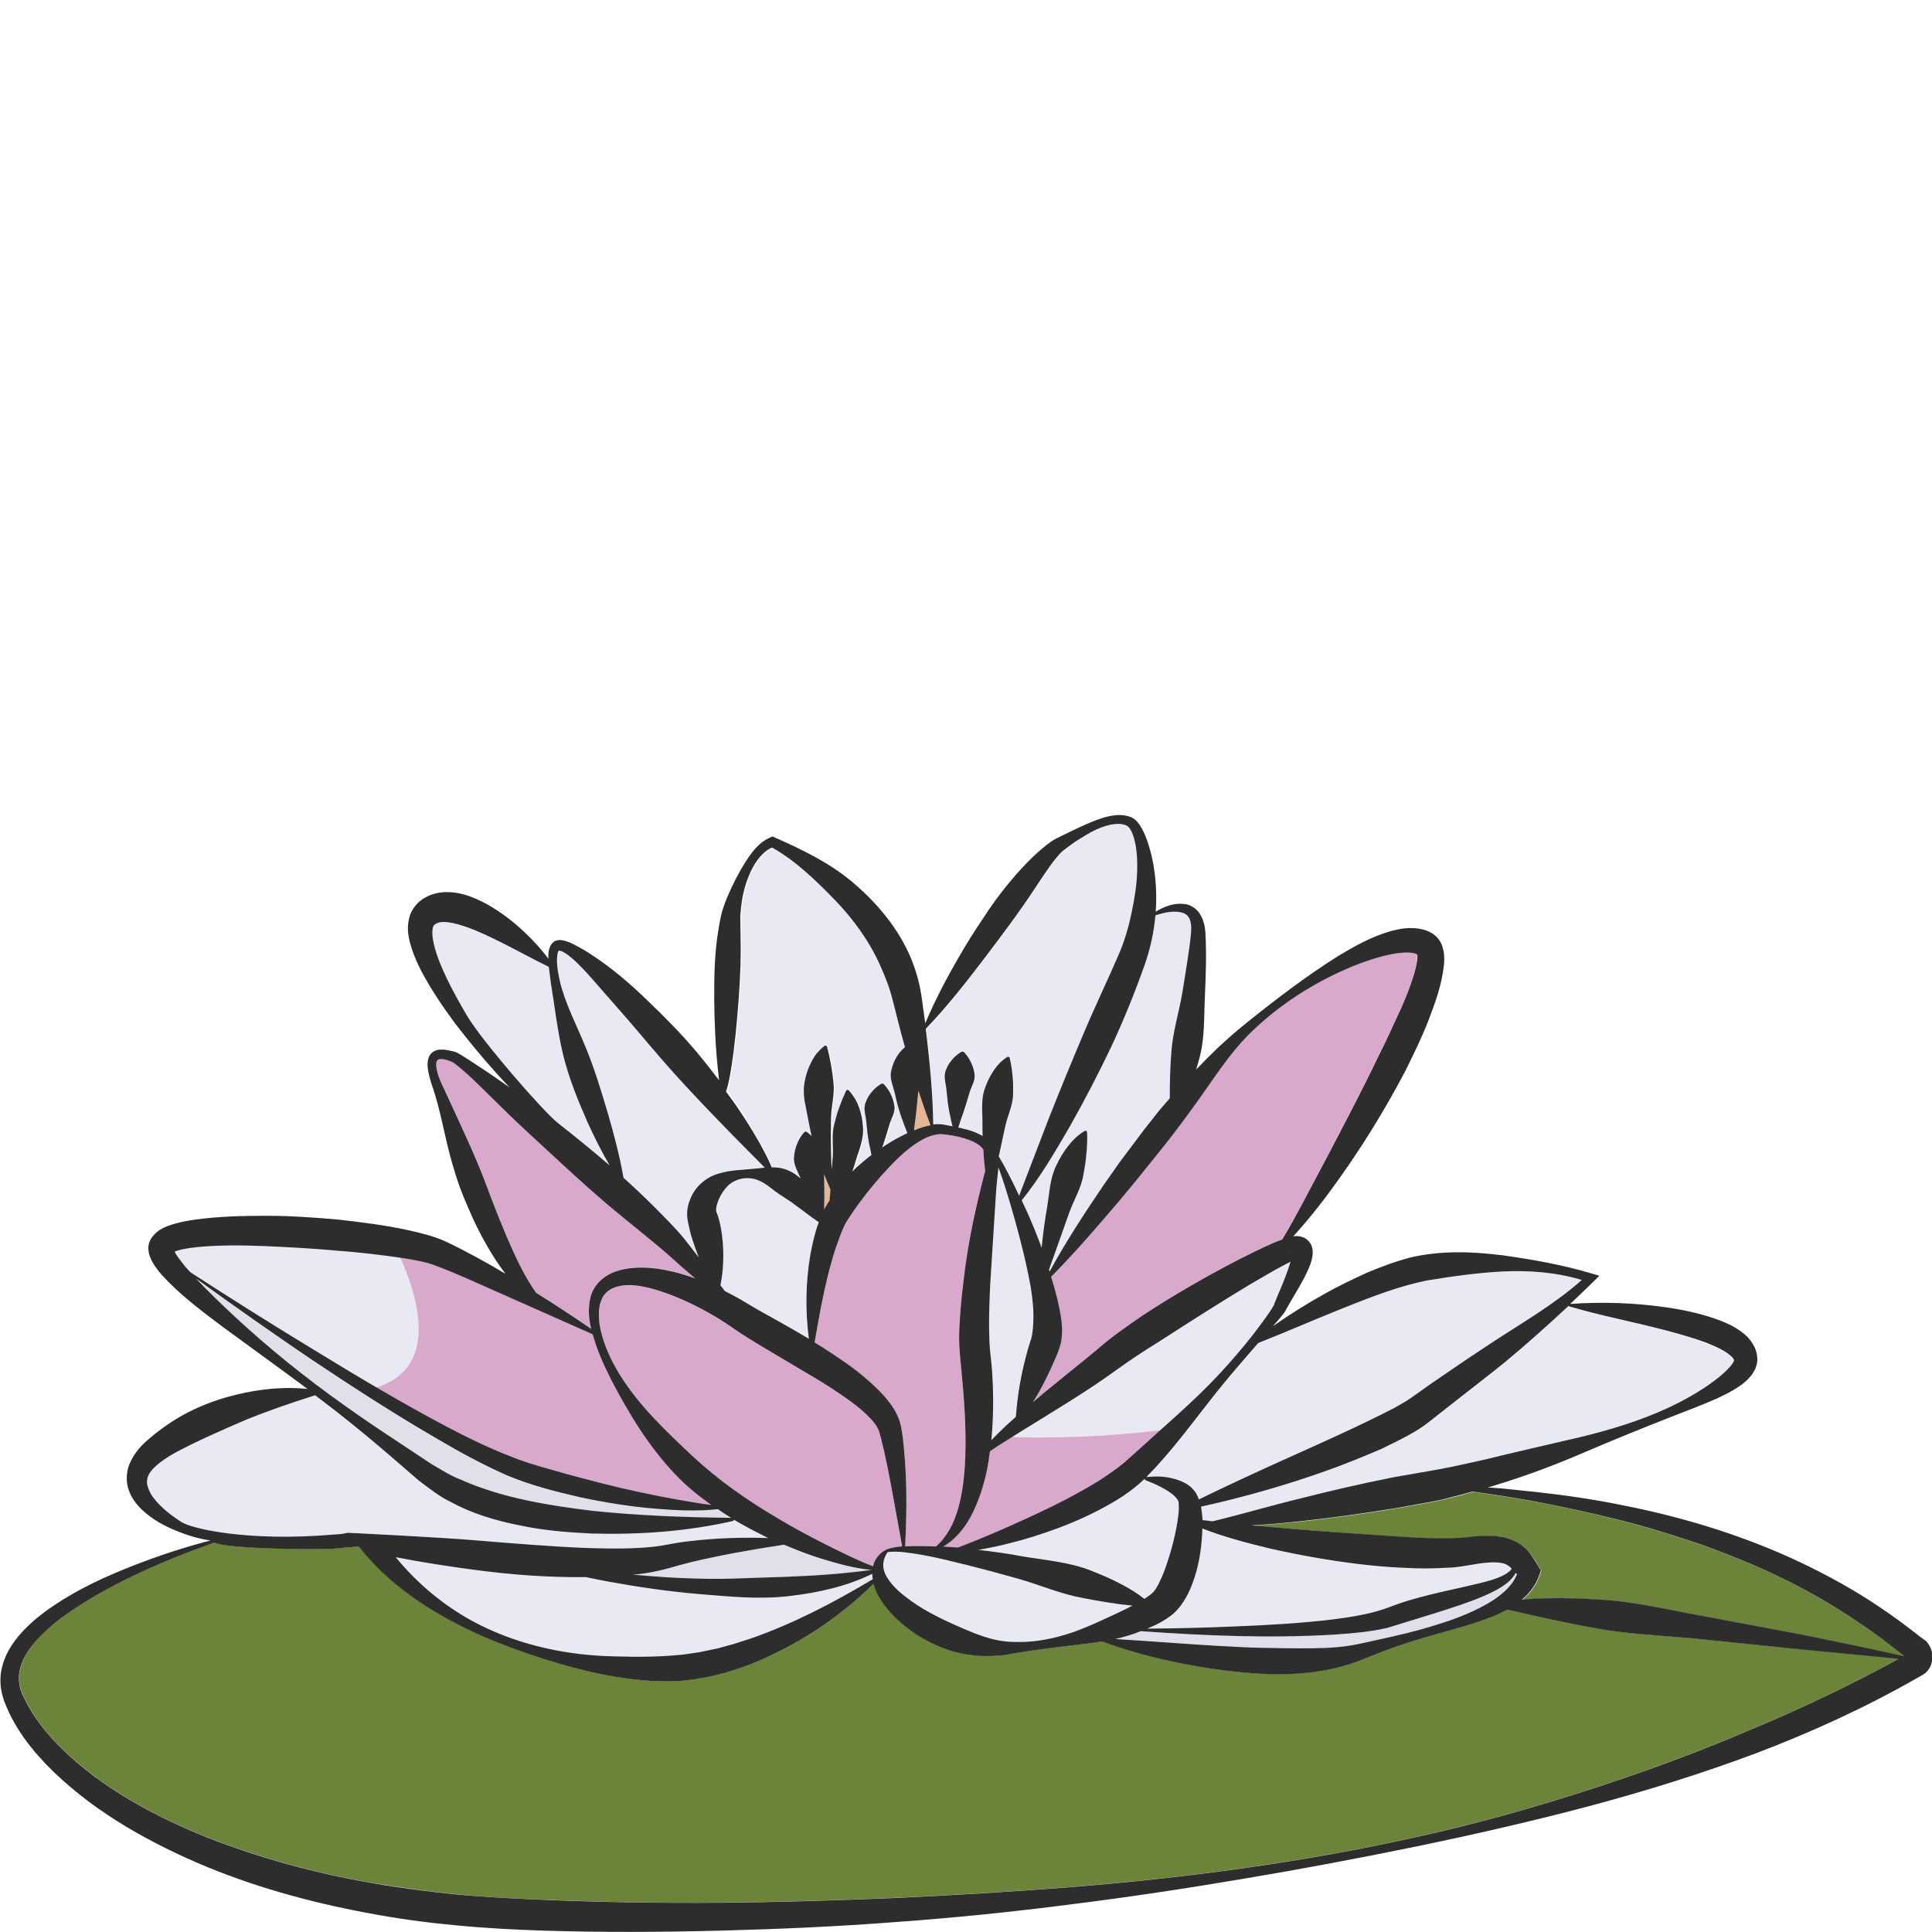 <?xml version="1.0" encoding="utf-8"?>
<!-- Generator: Adobe Illustrator 24.1.2, SVG Export Plug-In . SVG Version: 6.00 Build 0)  -->
<svg version="1.1" id="Layer_1" xmlns="http://www.w3.org/2000/svg" xmlns:xlink="http://www.w3.org/1999/xlink" x="0px" y="0px"
	 viewBox="0 0 128 128" style="enable-background:new 0 0 128 128;" xml:space="preserve">
<style type="text/css">
	.st0{fill:#E9E9F4;}
	.st1{fill:#E1DFEA;}
	.st2{fill:#D8A9CA;}
	.st3{fill:#E5B693;}
	.st4{fill:#6B8439;}
	.st5{fill:#2D2D2D;}
</style>
<g>
	<path class="st0" d="M98.9,103.53c-0.41,0.01-0.87,0.07-1.32,0.15c-0.41,0.08-1.07,0.19-1.55,0.2c-1.04,0.07-2.04,0.06-3.05,0.01
		c-1-0.04-1.99-0.13-2.98-0.25c-1.98-0.24-3.93-0.59-5.87-1.03c-1.5-0.36-3.01-0.76-4.46-1.32c-0.01,0.42-0.04,0.84-0.09,1.26
		c-0.09,0.75-0.25,1.48-0.51,2.22c-0.13,0.37-0.29,0.73-0.49,1.1c-0.2,0.37-0.46,0.73-0.86,1.09c-0.59,0.47-1.14,0.73-1.7,0.96
		c1.91-0.01,3.81-0.05,5.72-0.14c2.23-0.08,4.46-0.21,6.66-0.48c1.09-0.15,2.19-0.32,3.19-0.64c0.45-0.15,1.04-0.39,1.57-0.55
		c0.54-0.17,1.09-0.32,1.64-0.45c1.09-0.26,2.19-0.48,3.25-0.75c0.53-0.14,1.05-0.28,1.52-0.5c0.23-0.11,0.45-0.24,0.58-0.43
		c0.01-0.01,0.01-0.02,0.01-0.02c-0.1-0.1-0.19-0.18-0.28-0.22C99.65,103.57,99.32,103.53,98.9,103.53z"/>
	<path class="st1" d="M84.15,109.18c1.22,0.03,2.44,0.04,3.64,0c0.6-0.03,1.2-0.08,1.78-0.18c0.58-0.1,1.23-0.26,1.83-0.39
		c1.23-0.27,2.45-0.55,3.64-0.93c1.19-0.36,2.37-0.8,3.43-1.4c0.91-0.51,1.71-1.2,2.01-1.98c-0.03-0.03-0.05-0.06-0.08-0.09
		c-0.13,0.27-0.34,0.48-0.55,0.65c-0.48,0.38-1.02,0.64-1.54,0.87c-1.06,0.46-2.14,0.78-3.2,1.13l-3.21,0.99
		c-1.17,0.27-2.3,0.36-3.43,0.44c-4.33,0.27-8.62,0.08-12.91-0.22c-0.56,0.22-1.14,0.38-1.72,0.51c2.22,0.13,4.41,0.31,6.59,0.44
		C81.7,109.09,82.93,109.17,84.15,109.18z"/>
	<path class="st0" d="M81.17,91.55c-1.55,1.86-2.94,3.87-4.6,5.67l-0.61,0.64c0.72-0.08,1.45-0.05,2.2,0.23
		c0.38,0.15,0.78,0.36,1.1,0.85c0.08,0.14,0.13,0.27,0.18,0.4c1.97-0.96,3.94-1.87,5.92-2.76c2.38-1.07,4.78-2.14,7.01-3.29
		c0.27-0.15,0.54-0.3,0.78-0.45c0.13-0.08,0.23-0.15,0.35-0.23l0.41-0.29c0.54-0.39,1.08-0.77,1.63-1.14
		c1.09-0.74,2.17-1.48,3.27-2.2c2.04-1.34,4.19-2.57,6-4.18c-1.69-0.51-3.5-0.65-5.27-0.56c-0.97,0.05-1.94,0.15-2.89,0.28
		c-0.48,0.06-0.95,0.13-1.42,0.21l-0.71,0.11l-0.66,0.15c-1.8,0.44-3.63,1.18-5.44,1.91c-1.67,0.69-3.34,1.4-5.04,2.09
		C82.63,89.83,81.89,90.69,81.17,91.55z"/>
	<path class="st2" d="M76.57,76.59c-0.75,0.94-1.51,1.87-2.28,2.8c-1.49,1.77-3.01,3.53-4.66,5.2c0.04,0.12,0.08,0.24,0.11,0.37
		c0.23,0.78,0.43,1.58,0.56,2.44c0.06,0.44,0.08,0.89,0.01,1.4c-0.02,0.13-0.05,0.26-0.09,0.39l-0.07,0.21l-0.05,0.15l-0.23,0.54
		c-0.32,0.72-0.65,1.43-1.04,2.13c-0.12,0.23-0.27,0.45-0.41,0.68c0.5-0.42,1.01-0.84,1.52-1.26c0.93-0.76,1.88-1.51,2.78-2.27
		c0.94-0.81,1.97-1.52,2.96-2.21c2.04-1.34,4.14-2.55,6.3-3.67c0.54-0.28,1.08-0.56,1.64-0.81c0.43-0.2,0.84-0.39,1.32-0.56
		c0.49-0.8,0.93-1.64,1.38-2.46l1.69-3.19c1.1-2.13,2.22-4.25,3.26-6.4c0.54-1.06,1.04-2.14,1.52-3.21
		c0.24-0.53,0.46-1.07,0.65-1.61c0.19-0.53,0.36-1.08,0.43-1.55c0.03-0.2,0.02-0.38,0.02-0.45c-0.04-0.02-0.06-0.04-0.11-0.06
		c-0.33-0.12-0.87-0.09-1.39-0.01c-1.07,0.19-2.19,0.57-3.27,1.05c-2.16,0.95-4.2,2.25-5.95,3.88c-1.77,1.6-2.97,3.7-4.41,5.62
		C78.07,74.7,77.33,75.66,76.57,76.59z"/>
	<path class="st3" d="M93.97,63.29c0,0-0.02-0.01-0.02-0.01C93.97,63.3,94.01,63.32,93.97,63.29z"/>
	<path class="st0" d="M72.25,104.03c0.71,0.28,1.42,0.57,2.09,0.94c0.51,0.27,1.02,0.59,1.49,0.95c0.23-0.15,0.44-0.31,0.59-0.45
		c0.24-0.26,0.52-0.86,0.74-1.43c0.43-1.17,0.8-2.51,0.93-3.76c0.03-0.29,0.02-0.64,0.01-0.75c-0.02-0.14-0.2-0.37-0.42-0.55
		c-0.47-0.37-1.12-0.67-1.77-0.92l-0.01,0c-0.04-0.02-0.06-0.05-0.05-0.1c-0.21,0.2-0.44,0.4-0.66,0.58
		c-0.5,0.41-1.04,0.75-1.58,1.06c-1.08,0.63-2.21,1.14-3.36,1.58c-1.15,0.44-2.31,0.8-3.49,1.09c-0.59,0.15-1.19,0.27-1.79,0.38
		c-0.05,0.01-0.11,0.01-0.16,0.02c1.01,0.12,2.01,0.25,3.01,0.42C69.3,103.36,70.82,103.48,72.25,104.03z"/>
	<path class="st0" d="M65.84,95.24c0.43-0.44,0.87-0.86,1.33-1.26c0.04-0.04,0.08-0.07,0.12-0.11c0.01-0.11,0.03-0.23,0.03-0.33
		l0.06-0.6c0.05-0.4,0.1-0.79,0.17-1.19c0.13-0.79,0.31-1.56,0.53-2.32l0.17-0.57l0.05-0.13l0.02-0.08l0.04-0.18
		c0.05-0.27,0.08-0.61,0.09-0.96c0.03-0.71-0.05-1.47-0.17-2.22c-0.26-1.51-0.65-3.02-1.07-4.53c-0.21-0.75-0.43-1.51-0.67-2.25
		c-0.12-0.37-0.25-0.74-0.38-1.11l-0.02-0.05l-0.08,0.74L66,78.85l-0.39,6.14c-0.05,1.02-0.09,2.03-0.08,3.03
		c0.01,0.5,0.02,0.98,0.06,1.43c0.05,0.5,0.11,1.04,0.15,1.56c0.09,1.46,0.08,2.93-0.06,4.4C65.73,95.35,65.78,95.3,65.84,95.24z"/>
	<path class="st3" d="M85.57,83.09C85.57,83.09,85.57,83.09,85.57,83.09c0-0.01,0-0.03,0-0.04C85.57,83.03,85.55,83.02,85.57,83.09z
		"/>
	<path class="st0" d="M38.83,104.5c-0.06,0-0.13,0.01-0.2,0c-2.44,0.02-4.85-0.17-7.24-0.49c-1.73-0.23-3.45-0.51-5.16-0.83
		c1.5,1.83,3.39,3.39,5.56,4.48c2.79,1.4,5.92,2.04,9.01,2.09c1.54,0.04,3.09,0.03,4.55-0.13c0.37-0.06,0.74-0.1,1.11-0.17l1.1-0.23
		l1.09-0.3l1.09-0.35c2.79-0.98,5.46-2.37,8.09-3.93c-0.02-0.12-0.03-0.24-0.03-0.36c-1.7,0.83-3.59,1.24-5.46,1.47
		c-2.02,0.26-4.04,0.03-6.04-0.13c-2-0.17-3.98-0.46-5.95-0.81C39.83,104.71,39.33,104.6,38.83,104.5z"/>
	<path class="st0" d="M103.9,86.53c-1.36,1.28-2.76,2.52-4.19,3.71c-1.02,0.84-2.07,1.64-3.1,2.44l-1.54,1.21l-0.38,0.3
		c-0.15,0.11-0.31,0.24-0.46,0.34c-0.3,0.21-0.6,0.39-0.91,0.56c-0.6,0.34-1.21,0.64-1.82,0.92c-0.61,0.27-1.23,0.52-1.85,0.77
		c-1.23,0.5-2.48,0.92-3.74,1.34c-2.1,0.68-4.22,1.26-6.37,1.72c0.02,0.14,0.04,0.28,0.06,0.41c0.02,0.16,0.03,0.32,0.04,0.48
		c0.22,0.03,0.45,0.05,0.67,0.08c1.94-0.47,3.88-1.05,5.84-1.52c2.04-0.51,4.1-0.98,6.16-1.4l3.08-0.54c1-0.19,2.02-0.42,3.04-0.65
		c2.03-0.49,4.07-0.96,6.12-1.44c2.04-0.49,4.06-1.1,5.97-1.98c0.95-0.45,1.87-0.96,2.71-1.55c0.41-0.3,0.82-0.61,1.15-0.94
		c0.16-0.17,0.31-0.33,0.4-0.48c0.07-0.08,0.04-0.13,0.08-0.18c0-0.02-0.02-0.02-0.02-0.02c0.01,0,0-0.01-0.01-0.02
		c0.02-0.07-0.24-0.33-0.6-0.54c-0.36-0.22-0.81-0.41-1.26-0.59c-0.92-0.35-1.91-0.61-2.91-0.87c-2.01-0.52-4.05-0.91-6.13-1.49
		C103.93,86.57,103.91,86.55,103.9,86.53z"/>
	<path class="st1" d="M49.3,104.56l2.93-0.1c1.83-0.06,3.64-0.2,5.5-0.45c-1.17-0.1-2.25-0.42-3.35-0.75
		c-0.83-0.26-1.65-0.58-2.46-0.92c-2.04,0.31-4.08,0.67-6.05,1.13l-0.85,0.22c-0.29,0.08-0.53,0.16-0.86,0.24
		c-0.63,0.17-1.25,0.29-1.87,0.36c-0.13,0.02-0.25,0.02-0.38,0.03c1.47,0.14,2.94,0.23,4.41,0.27
		C47.33,104.62,48.32,104.61,49.3,104.56z"/>
	<path class="st2" d="M57.9,103.57c0.16-0.41,0.46-0.71,0.79-0.88c0.01,0,0.02,0,0.03,0c0.01-0.02,0.03-0.03,0.05-0.04
		c0.33-0.11,0.67-0.16,1-0.19l-0.66-3.63c-0.23-1.2-0.45-2.41-0.75-3.56l-0.12-0.42c-0.04-0.11-0.07-0.18-0.13-0.28
		C58,94.38,57.86,94.19,57.68,94c-0.35-0.38-0.79-0.75-1.25-1.09c-0.93-0.68-1.93-1.32-2.97-1.92l-3.13-1.86
		c-0.52-0.32-1.05-0.65-1.58-1c-0.51-0.36-0.97-0.66-1.48-0.96c-1.01-0.59-2.07-1.09-3.15-1.49c-1.07-0.37-2.23-0.69-3.21-0.43
		c-0.49,0.13-0.88,0.43-1.07,0.9c-0.2,0.48-0.19,1.07-0.11,1.65c0.2,1.16,0.71,2.28,1.34,3.3c1.28,2.05,3.07,3.74,4.79,5.36
		c1.7,1.59,3.65,2.96,5.72,4.17c1.03,0.62,2.09,1.18,3.17,1.73c1.01,0.5,2.05,1.03,3.09,1.43C57.86,103.71,57.87,103.64,57.9,103.57
		z"/>
	<path class="st0" d="M54.06,81.53c0.06-0.19,0.13-0.38,0.19-0.56c0,0-0.01,0-0.01,0c-0.61-0.42-1.08-0.81-1.56-1.14
		c-0.46-0.36-0.93-0.6-1.36-0.93c-0.42-0.33-0.95-0.77-1.57-0.83c-0.61-0.08-1.24,0.16-1.62,0.59c-0.38,0.43-0.58,0.91-0.67,1.3
		c-0.04,0.19,0,0.39,0.03,0.39c0.12,0.33,0.2,0.67,0.27,1c0.12,0.66,0.17,1.33,0.16,2c-0.01,0.59-0.05,1.19-0.19,1.8
		c0.09,0.13,0.19,0.25,0.28,0.38c0.03,0.02,0.07,0.03,0.1,0.05c0.56,0.28,1.15,0.62,1.65,0.93c0.5,0.3,1.03,0.59,1.56,0.88
		c0.76,0.42,1.51,0.86,2.27,1.31c-0.24-1.84-0.21-3.71,0.1-5.58C53.78,82.59,53.9,82.06,54.06,81.53z"/>
	<path class="st0" d="M60.03,105.82c1.01,0.79,2.19,1.38,3.37,1.9c1.19,0.52,2.4,1.06,3.76,1.07c1.38,0.06,2.75-0.22,4.05-0.68
		c0.65-0.24,1.28-0.5,1.9-0.8c0.62-0.28,1.23-0.56,1.81-0.86c0.04-0.02,0.08-0.04,0.12-0.06c-1.13-0.11-2.22-0.3-3.3-0.51
		c-1.45-0.26-2.83-0.86-4.25-1.27c-1.43-0.41-2.86-0.79-4.31-1.13c-0.72-0.18-1.45-0.34-2.17-0.47c-0.72-0.11-1.47-0.26-2.18-0.17
		l-0.01,0c0,0,0,0,0,0c-0.41,0.6-0.35,1.18-0.05,1.67C59.06,105,59.52,105.44,60.03,105.82z"/>
	<path class="st0" d="M82.85,85.07c-2.04,1.23-4.06,2.52-6.06,3.81c-1.02,0.63-1.99,1.27-2.94,1.96c-1,0.72-2.01,1.38-3.04,2.03
		c-1.02,0.65-2.05,1.27-3.07,1.9l-1.52,0.95c-0.22,0.14-0.43,0.29-0.65,0.44c-0.05,0.41-0.11,0.81-0.19,1.22
		c-0.23,1.05-0.54,2.11-1.07,3.08c-0.43,0.8-1.05,1.57-1.84,2.01c0.28,0.02,0.56,0.03,0.84,0.05c0.05,0,0.09,0.01,0.14,0.01
		l0.08-0.03l0.42-0.16l0.83-0.33c0.56-0.22,1.1-0.47,1.65-0.7c1.09-0.48,2.18-0.97,3.23-1.49c1.06-0.52,2.1-1.07,3.08-1.68
		c0.49-0.31,0.96-0.63,1.4-0.97c0.22-0.17,0.43-0.34,0.63-0.53l0.66-0.59c1.75-1.61,3.61-3.18,5.26-4.93
		c0.82-0.88,1.61-1.79,2.35-2.74c0.37-0.48,0.74-0.95,1.06-1.45c0.08-0.12,0.16-0.25,0.23-0.36c0.02-0.03,0.03-0.06,0.05-0.08
		c0.01-0.03,0.03-0.06,0.02-0.05l0.03-0.1l0.05-0.12c0.12-0.31,0.24-0.58,0.36-0.86c0.23-0.55,0.46-1.11,0.61-1.64
		c0.01-0.04,0.02-0.08,0.03-0.12c-0.35,0.17-0.74,0.38-1.11,0.59L82.85,85.07z"/>
	<path class="st0" d="M29.6,94.52c1.45,0.77,2.94,1.48,4.44,2.05c0.73,0.28,1.52,0.51,2.3,0.74c0.78,0.24,1.57,0.46,2.36,0.65
		c1.58,0.42,3.17,0.79,4.78,1.12c0.8,0.16,1.61,0.31,2.42,0.44c0.41,0.07,0.82,0.13,1.22,0.18c-0.86-0.61-1.69-1.27-2.41-2.05
		c-1.74-1.84-3.06-4-4.21-6.22c-0.49-0.97-0.95-1.97-1.24-3.04l-8.29-3.68c-0.71-0.3-1.42-0.61-2.12-0.87
		c-0.62-0.24-1.36-0.37-2.1-0.49c-1.49-0.23-3.02-0.4-4.55-0.51c-1.53-0.14-3.06-0.22-4.59-0.29c-1.52-0.06-3.06-0.08-4.53,0.06
		c-0.36,0.04-0.72,0.09-1.05,0.16c-0.16,0.04-0.31,0.08-0.44,0.13c-0.01,0-0.02,0.01-0.03,0.01c0.02,0.05,0.05,0.09,0.07,0.14
		c0.16,0.27,0.39,0.56,0.62,0.84c0.11,0.13,0.23,0.26,0.34,0.38c0,0,0.01,0,0.01,0c2.77,1.81,5.58,3.57,8.41,5.29
		C23.84,91.29,26.69,92.99,29.6,94.52z"/>
	<path class="st1" d="M26.62,95.72l1.96,1.3c0.65,0.37,1.24,0.77,1.94,1.03c2.69,1.2,5.73,1.7,8.75,2.07
		c3.01,0.32,6.07,0.43,9.15,0.46c-0.26-0.16-0.53-0.33-0.78-0.51c-0.03-0.02-0.05-0.04-0.08-0.06c-1.41,0.15-2.82,0.08-4.22-0.04
		c-1.66-0.14-3.31-0.42-4.95-0.76c-1.64-0.38-3.23-0.78-4.83-1.45c-1.56-0.7-3.03-1.49-4.46-2.33c-2.88-1.67-5.67-3.47-8.43-5.31
		c-2.6-1.76-5.16-3.56-7.7-5.4c0.79,0.85,1.64,1.67,2.51,2.47c2.28,2.12,4.72,4.08,7.25,5.91C24.01,93.99,25.31,94.86,26.62,95.72z"
		/>
	<path class="st0" d="M22.09,101.67c0.42-0.04,0.52-0.02,0.94-0.12c0,0,6.22,0.3,8.58,0.51c2.36,0.19,4.72,0.4,7.06,0.49
		c1.17,0.04,2.34,0.07,3.49,0.01c0.57-0.03,1.14-0.07,1.68-0.16c0.57-0.09,1.21-0.23,1.81-0.29c1.76-0.21,3.51-0.27,5.25-0.21
		c-0.77-0.38-1.53-0.77-2.27-1.21c-0.01,0.04-0.03,0.07-0.07,0.08c-3.07,0.7-6.22,0.92-9.39,0.83c-1.58-0.08-3.17-0.2-4.74-0.54
		c-1.57-0.31-3.14-0.77-4.6-1.57c-0.74-0.35-1.41-0.9-2.06-1.38L26,96.57c-1.19-1.02-2.39-2.02-3.62-2.99c-0.5-0.39-1-0.77-1.5-1.15
		c-1.61,0.51-3.13,1.02-4.62,1.64c-1.56,0.67-3.11,1.35-4.57,2.12c-0.71,0.39-1.42,0.87-1.75,1.36c-0.17,0.25-0.22,0.49-0.19,0.78
		c0.05,0.29,0.2,0.62,0.44,0.92c0.47,0.61,1.15,1.15,1.87,1.6C12.75,101.28,16.4,102.15,22.09,101.67z"/>
	<path class="st2" d="M35.52,85.64c1.23,0.77,2.45,1.57,3.65,2.39c-0.01-0.04-0.02-0.08-0.03-0.12c-0.14-0.63-0.19-1.31-0.01-2
		c0.1-0.35,0.28-0.69,0.54-0.97c0.25-0.27,0.57-0.49,0.9-0.63c0.67-0.29,1.37-0.36,2.03-0.34c0.67,0.01,1.32,0.11,1.94,0.26
		c0.52,0.12,1.02,0.28,1.52,0.46c-0.61-0.52-1.22-1.04-1.8-1.58c-1.34-1.15-2.86-2.33-4.27-3.54c-1.42-1.21-2.79-2.49-4.16-3.76
		c-0.69-0.63-1.38-1.26-2.05-1.92l-2.01-1.97c-0.34-0.32-0.67-0.65-1.02-0.95c-0.17-0.15-0.35-0.31-0.53-0.44
		c-0.08-0.06-0.19-0.14-0.24-0.17c-0.05-0.04-0.19-0.08-0.28-0.11c-0.2-0.07-0.41-0.1-0.56-0.09c-0.15,0.03-0.18,0.06-0.23,0.22
		c-0.06,0.34,0.09,0.81,0.26,1.21l1.19,2.58c0.4,0.86,0.79,1.71,1.15,2.57c0.37,0.86,0.71,1.72,1.02,2.59
		c0.34,0.86,0.67,1.72,1.03,2.56C34.13,83.2,34.7,84.49,35.52,85.64z"/>
	<path class="st4" d="M125.34,109.08c-0.76-0.59-1.53-1.14-2.32-1.67c-1.58-1.06-3.24-2.01-4.95-2.84
		c-1.71-0.85-3.49-1.54-5.29-2.21c-1.82-0.61-3.65-1.19-5.52-1.65c-1.86-0.47-3.75-0.89-5.65-1.23c-1.33-0.25-2.67-0.45-4.01-0.64
		c-0.59,0.17-1.18,0.33-1.78,0.47c-0.26,0.06-0.54,0.13-0.81,0.18l-0.77,0.14l-1.55,0.28c-2.07,0.34-4.16,0.64-6.26,0.87
		c-1.05,0.12-2.1,0.21-3.16,0.28c-0.11,0.01-0.23,0.01-0.34,0.02c0.48,0.04,0.95,0.08,1.43,0.12c1.95,0.17,3.9,0.31,5.84,0.45
		c1.93,0.12,3.9,0.3,5.76,0.29c0.24,0,0.46-0.01,0.67-0.03l0.33-0.02l0.39-0.04c0.52-0.05,1.05-0.1,1.62-0.07
		c0.56,0.03,1.24,0.14,1.84,0.58c0.29,0.21,0.52,0.47,0.68,0.7c0.17,0.24,0.3,0.45,0.42,0.66l0.21,0.34l-0.1,0.3
		c-0.23,0.68-0.67,1.23-1.16,1.64c0.01,0,0.02,0,0.03,0c0.58-0.06,1.16-0.08,1.74-0.09c1.15-0.03,2.3,0.02,3.44,0.09
		c2.29,0.13,4.51,0.68,6.76,1.08l6.72,1.26c2.2,0.46,4.41,0.9,6.61,1.4c0.01,0,0.01-0.01,0.02-0.01l-0.24-0.19L125.34,109.08z"/>
	<path class="st0" d="M70.83,74.71c-0.97,1.65-1.93,3.32-3.15,4.83c0.14,0.3,0.29,0.59,0.42,0.9c0.32,0.73,0.62,1.47,0.9,2.23
		c0.09-0.91,0.21-1.82,0.37-2.72c0.16-0.91,0.18-1.89,0.61-2.74c0.2-0.43,0.45-0.85,0.75-1.24c0.3-0.39,0.66-0.76,1.12-1.03
		c0.05-0.03,0.12-0.01,0.15,0.04c0.01,0.01,0.01,0.03,0.01,0.05l0,0.01c0.02,0.27,0,0.51,0,0.75c-0.01,0.24-0.02,0.47-0.05,0.7
		c-0.03,0.46-0.1,0.9-0.19,1.34c-0.14,0.88-0.63,1.66-0.94,2.52l-0.91,2.57c-0.15,0.4-0.29,0.81-0.43,1.21
		c0.01,0.04,0.02,0.08,0.04,0.12c1.09-2,2.33-3.89,3.6-5.76L74.18,77l1.08-1.46c0.36-0.49,0.72-0.97,1.11-1.44
		c0.36-0.46,0.74-0.91,1.13-1.36c0-1.01,0.02-1.99,0.1-2.98c0.08-1.35,0.5-2.66,0.73-4c0.12-0.67,0.22-1.34,0.32-2.01
		c0.1-0.66,0.21-1.36,0.26-1.99c0.05-0.61-0.04-1.14-0.57-1.31c-0.51-0.16-1.19-0.03-1.79,0.18c-0.1,1.09-0.33,2.17-0.69,3.21
		c-0.68,1.93-1.42,3.75-2.28,5.56C72.73,71.21,71.81,72.98,70.83,74.71z"/>
	<path class="st4" d="M112.59,108.58c-2.26-0.23-4.54-0.29-6.77-0.7c-1.99-0.34-3.96-0.78-5.94-1.25c-0.33,0.18-0.67,0.33-1.01,0.47
		c-1.21,0.48-2.44,0.78-3.65,1.15c-1.21,0.33-2.41,0.72-3.58,1.15l-1.77,0.7c-0.63,0.22-1.27,0.4-1.91,0.52
		c-2.58,0.49-5.16,0.28-7.66-0.07c-2.48-0.37-4.92-0.93-7.27-1.81c-0.54,0.09-1.09,0.17-1.63,0.22c-1.41,0.17-2.8,0.33-4.2,0.57
		c-1.42,0.3-3,0.23-4.41-0.24c-1.41-0.49-2.69-1.31-3.74-2.41c-0.49-0.55-0.94-1.17-1.17-1.95c-2.17,2.14-4.76,3.89-7.61,5.1
		c-1.5,0.63-3.09,1.1-4.74,1.28c-1.68,0.19-3.28,0.01-4.87-0.25c-1.59-0.27-3.14-0.68-4.66-1.17c-1.52-0.49-3.02-1.03-4.47-1.7
		c-2.88-1.32-5.69-3.11-7.75-5.74c-0.58,0.05-1.16,0.1-1.73,0.15c-0.88,0.07-6.96,0.03-7.84-0.41c-3.56,1.28-7.1,2.79-10.12,4.98
		c-0.75,0.57-1.46,1.19-2,1.91c-0.54,0.71-0.88,1.52-0.82,2.29c0.04,0.4,0.15,0.73,0.36,1.16c0.19,0.41,0.43,0.8,0.68,1.18
		c0.51,0.76,1.11,1.47,1.78,2.12c2.68,2.62,6.09,4.47,9.6,5.88c3.54,1.39,7.23,2.39,10.99,3.04c1.88,0.32,3.77,0.57,5.67,0.76
		c1.9,0.19,3.81,0.28,5.74,0.35c3.85,0.16,7.71,0.23,11.56,0.19c3.86-0.03,7.72-0.15,11.58-0.31c3.86-0.18,7.71-0.41,11.57-0.71
		c7.7-0.62,15.39-1.63,22.95-3.31c3.78-0.82,7.51-1.86,11.19-3.04c3.68-1.18,7.31-2.51,10.85-4.01c3.43-1.42,6.78-3.01,10.03-4.79
		l-6.42-0.62L112.59,108.58z"/>
	<path class="st0" d="M36.97,74.43c1.16,0.91,2.3,1.84,3.42,2.8c-0.54-0.93-1.02-1.9-1.47-2.87c-0.65-1.45-1.24-2.93-1.62-4.49
		c-0.37-1.56-0.55-3.18-0.81-4.76c-0.05-0.34-0.1-0.68-0.13-1.03c-1.7-0.84-3.29-1.78-4.89-2.43c-0.8-0.33-1.66-0.59-2.2-0.54
		c-0.13,0.01-0.23,0.04-0.33,0.08c-0.04,0.02-0.11,0.06-0.12,0.07c-0.02,0.01-0.04,0.03-0.07,0.06c-0.1,0.12-0.14,0.51-0.07,0.91
		c0.13,0.82,0.49,1.7,0.89,2.55c0.4,0.85,0.87,1.69,1.36,2.51C31.89,68.93,36.02,73.67,36.97,74.43z"/>
	<path class="st3" d="M11.48,82.7l0.01,0.03c0,0,0,0,0,0c0,0,0-0.01,0-0.02C11.49,82.71,11.49,82.71,11.48,82.7z"/>
	<path class="st0" d="M38.8,69.37c0.6,1.45,1.05,2.96,1.5,4.47c0.39,1.37,0.76,2.75,1.01,4.18c0.69,0.63,1.38,1.27,2.05,1.94
		c0.67,0.68,1.33,1.31,1.98,2.11c0.32,0.4,0.64,0.82,0.96,1.23c-0.2-0.49-0.38-0.99-0.52-1.49c-0.08-0.31-0.15-0.61-0.21-0.92
		c-0.13-0.65,0.02-1.13,0.2-1.55c0.35-0.85,1.09-1.39,1.85-1.6c0.75-0.23,1.45-0.23,2.13-0.3c0.29-0.02,0.6-0.06,0.92-0.09
		c-0.92-0.95-1.86-1.87-2.78-2.82c-1.1-1.12-2.17-2.27-3.22-3.42c-1.05-1.16-2.04-2.37-3.06-3.55l-1.54-1.76
		c-0.51-0.58-1.01-1.18-1.55-1.73c-0.27-0.27-0.54-0.54-0.83-0.76c-0.14-0.11-0.29-0.21-0.43-0.28c-0.15-0.06-0.25-0.07-0.22-0.06
		c-0.04-0.01-0.1,0.18-0.12,0.33c-0.01,0.17-0.02,0.35-0.01,0.54c0.01,0.37,0.09,0.76,0.18,1.13C37.45,66.5,38.21,67.92,38.8,69.37z
		"/>
	<path class="st3" d="M61.65,74.55c-0.29-0.75-0.56-1.51-0.8-2.27c-0.01,0.04-0.01,0.07-0.02,0.11c-0.05,0.5-0.1,1.01-0.15,1.52
		c-0.04,0.32-0.08,0.65-0.11,0.97c0.08-0.03,0.15-0.07,0.23-0.1C61.07,74.69,61.35,74.6,61.65,74.55z"/>
	<path class="st0" d="M61.85,74.52c0.2-0.02,0.4-0.03,0.62,0c0.22,0.04,0.44,0.08,0.66,0.12c-0.1-0.34-0.15-0.68-0.23-1.02
		c-0.08-0.45-0.13-0.9-0.17-1.35c-0.04-0.45-0.24-0.92-0.04-1.35c0.08-0.21,0.2-0.42,0.36-0.63c0.16-0.2,0.36-0.4,0.66-0.58
		c0.06-0.04,0.14-0.02,0.19,0.03c0.24,0.26,0.37,0.49,0.48,0.73c0.11,0.23,0.17,0.46,0.2,0.68c0.09,0.45-0.21,0.84-0.33,1.27
		c-0.12,0.42-0.25,0.85-0.39,1.27c-0.12,0.34-0.24,0.69-0.35,1.03c0.17,0.04,0.34,0.07,0.51,0.12c0.37,0.1,0.75,0.23,1.1,0.45
		c-0.01-0.27-0.01-0.54-0.01-0.81c0.01-0.78-0.13-1.61,0.17-2.37c0.13-0.38,0.31-0.76,0.54-1.11c0.24-0.35,0.53-0.69,0.93-0.95
		c0.05-0.03,0.12-0.02,0.16,0.04c0.01,0.01,0.01,0.02,0.01,0.03l0,0.01c0.06,0.23,0.09,0.44,0.12,0.64c0.03,0.2,0.06,0.4,0.07,0.59
		c0.04,0.39,0.04,0.76,0.03,1.13c0,0.74-0.36,1.43-0.52,2.17l-0.43,1.98l0.05,0.08l0.3,0.52c0.19,0.35,0.37,0.7,0.55,1.06
		c0.16,0.31,0.3,0.63,0.45,0.94l1.98-5.16c0.72-1.84,1.47-3.68,2.25-5.49c0.76-1.81,1.63-3.61,2.39-5.38
		c0.36-0.85,0.63-1.75,0.82-2.67c0.2-0.92,0.34-1.86,0.38-2.81c0.02-0.93-0.03-1.95-0.42-2.71c-0.05-0.08-0.11-0.17-0.16-0.22
		c-0.03-0.03-0.05-0.04-0.08-0.06l-0.13-0.06c-0.19-0.07-0.4-0.08-0.62-0.07c-0.44,0.03-0.89,0.18-1.32,0.38
		c-0.43,0.2-0.84,0.45-1.25,0.72c-0.21,0.13-0.4,0.28-0.6,0.42l-0.29,0.22c-0.1,0.08-0.15,0.13-0.23,0.21
		c-0.6,0.66-1.13,1.51-1.67,2.31c-1.08,1.63-2.26,3.19-3.45,4.77c-1.2,1.56-2.41,3.11-3.77,4.57c0.03,0.21,0.06,0.42,0.08,0.63
		C61.65,70.7,61.82,72.6,61.85,74.52z"/>
	<path class="st2" d="M57.88,78.49c-0.63,0.75-1.22,1.54-1.71,2.32c-0.13,0.2-0.21,0.39-0.32,0.59c-0.09,0.22-0.19,0.44-0.26,0.67
		c-0.17,0.45-0.33,0.92-0.46,1.4c-0.51,1.75-0.82,3.59-1.16,5.47c0.18,0.11,0.36,0.21,0.54,0.33c1.04,0.68,2.09,1.37,3.06,2.23
		c0.48,0.43,0.97,0.89,1.39,1.46c0.21,0.28,0.4,0.6,0.56,0.97c0.08,0.18,0.14,0.4,0.18,0.59l0.08,0.48
		c0.33,2.52,0.31,4.98,0.19,7.45c0.36-0.02,0.73-0.02,1.09-0.02c0.32,0,0.63,0.02,0.95,0.03c0.74-0.63,1.16-1.49,1.43-2.38
		c0.27-0.93,0.41-1.91,0.48-2.9c0.11-1.98,0-3.99-0.19-6l-0.14-1.52c-0.05-0.58-0.06-1.13-0.03-1.67c0.05-1.07,0.15-2.12,0.28-3.16
		c0.24-2.08,0.64-4.12,1.15-6.15l0.19-0.76l0.09-0.33c-0.03-0.25-0.05-0.5-0.08-0.76c-0.02-0.22-0.03-0.44-0.04-0.67
		c-0.03-0.04-0.05-0.08-0.08-0.11c-0.28-0.32-0.75-0.5-1.21-0.64c-0.47-0.14-0.97-0.22-1.46-0.27c-0.86-0.02-1.74,0.59-2.48,1.21
		C59.18,77,58.51,77.74,57.88,78.49z"/>
	<path class="st3" d="M54.71,79.96c0.08-0.15,0.17-0.28,0.26-0.42l0.05-0.56c0.01-0.05,0.01-0.11,0.01-0.16
		c-0.16-0.34-0.3-0.68-0.42-1.02c0,0.01,0,0.02,0,0.03c0.01,0.5,0.02,0.99,0.02,1.5c-0.01,0.27-0.01,0.55-0.01,0.82
		C54.64,80.08,54.67,80.01,54.71,79.96z"/>
	<path class="st2" d="M25.94,82.18c0,0,5.02,8.63-1.71,9.92c6.19,3.45,13.53,6.52,15.41,6.71c1.88,0.19,7.13,1.19,8.7,1
		c-1.91-1.68-7.68-7.98-7.93-9.11c-0.25-1.12-0.77-2.37-0.86-2.43c-0.09-0.06-7.44-4.55-9.04-4.99
		C28.9,82.84,25.94,82.18,25.94,82.18z"/>
	<path class="st2" d="M66.5,95.18c0,0,5.13,0.32,11.46-0.56c-4.29,4.87-13.36,8.32-15.35,8.12c-0.35,0-0.47-0.17-0.47-0.17
		s2.21-2.7,2.19-3.33c-0.02-0.62,0.45-2.98,0.45-2.98L66.5,95.18z"/>
	<path class="st0" d="M50.32,75.61c0.31,0.56,0.62,1.12,0.87,1.73c0.26,0,0.52,0.02,0.78,0.09c0.43,0.12,0.8,0.35,1.13,0.64
		c-0.17-0.47-0.49-0.92-0.43-1.43c0.02-0.26,0.07-0.53,0.18-0.8c0.1-0.27,0.24-0.54,0.49-0.82c0.05-0.05,0.13-0.06,0.19-0.02
		c0.12,0.09,0.21,0.17,0.3,0.26c-0.09-0.37-0.17-0.74-0.23-1.12l-0.24-1.24c-0.06-0.42-0.07-0.85,0.02-1.28
		c0.07-0.42,0.22-0.85,0.43-1.25c0.11-0.2,0.22-0.39,0.36-0.58c0.16-0.18,0.31-0.35,0.51-0.49c0.05-0.04,0.12-0.03,0.16,0.02
		c0.01,0.01,0.01,0.03,0.02,0.04l0,0c0.23,0.91,0.35,1.62,0.42,2.38c0.09,0.74-0.14,1.5-0.16,2.28c-0.02,0.78-0.02,1.57,0,2.36
		c0,0.37,0.02,0.74,0.04,1.11c0.02-0.26,0.05-0.53,0.07-0.79c0.06-0.75-0.09-1.51,0.1-2.21c0.17-0.72,0.4-1.38,0.78-2.21
		c0.03-0.06,0.09-0.09,0.15-0.06c0.01,0,0.03,0.01,0.03,0.02c0.17,0.17,0.29,0.35,0.42,0.55c0.1,0.19,0.19,0.39,0.27,0.6
		c0.14,0.41,0.22,0.83,0.25,1.24c0.08,0.83-0.28,1.59-0.5,2.35c-0.06,0.22-0.14,0.43-0.2,0.64c0.08-0.08,0.16-0.16,0.24-0.24
		c0.33-0.31,0.67-0.59,1.03-0.86c-0.06-0.27-0.11-0.53-0.17-0.8c-0.08-0.45-0.13-0.9-0.17-1.35c-0.04-0.45-0.24-0.92-0.04-1.35
		c0.08-0.21,0.2-0.42,0.36-0.63c0.16-0.2,0.36-0.4,0.66-0.58c0.06-0.04,0.14-0.02,0.19,0.03c0.24,0.26,0.37,0.49,0.48,0.73
		c0.11,0.23,0.17,0.46,0.2,0.68c0.09,0.45-0.21,0.84-0.33,1.27c-0.12,0.42-0.25,0.85-0.39,1.27c-0.03,0.08-0.05,0.16-0.08,0.23
		c0.28-0.19,0.57-0.37,0.87-0.54c0.26-0.15,0.53-0.28,0.8-0.41c-0.15-0.35-0.26-0.7-0.4-1.05c-0.17-0.5-0.31-1.01-0.42-1.52
		c-0.11-0.51-0.39-1.03-0.25-1.57c0.06-0.27,0.14-0.53,0.29-0.79c0.14-0.26,0.32-0.52,0.61-0.75c0,0,0.01,0,0.01,0
		c-0.02-0.08-0.05-0.17-0.07-0.25c-0.26-0.92-0.48-1.84-0.72-2.77c-0.2-0.85-0.51-1.65-0.87-2.44c-0.72-1.58-1.76-3.04-3.02-4.34
		c-1.22-1.26-2.56-2.56-4.13-3.44c-0.53,0.22-0.98,0.77-1.29,1.35c-0.34,0.64-0.56,1.35-0.69,2.07c-0.06,0.36-0.11,0.72-0.12,1.07
		c-0.01,0.33,0,0.69,0.01,1.07c0.03,0.75,0.03,1.5,0,2.25c-0.06,1.51-0.17,3.01-0.32,4.52c-0.08,0.75-0.17,1.51-0.29,2.26
		c-0.09,0.53-0.17,1.05-0.29,1.58c0.3,0.42,0.6,0.83,0.89,1.25C49.49,74.24,49.92,74.91,50.32,75.61z"/>
	<path class="st5" d="M127.43,108.6l-0.08-0.06l-0.15-0.11l-0.29-0.23l-0.59-0.45c-0.79-0.6-1.6-1.16-2.43-1.7
		c-1.67-1.07-3.42-2-5.21-2.82c-3.6-1.63-7.38-2.76-11.21-3.51c-1.91-0.39-3.84-0.67-5.78-0.88c-0.97-0.09-1.93-0.22-2.9-0.28
		l-0.22-0.01c0.11-0.03,0.22-0.06,0.33-0.1c2.04-0.61,4.03-1.35,5.98-2.19c1.95-0.84,3.91-1.63,5.89-2.41
		c0.99-0.38,1.99-0.76,2.99-1.2c0.5-0.24,0.99-0.47,1.48-0.81c0.25-0.17,0.49-0.36,0.72-0.64c0.12-0.11,0.23-0.33,0.33-0.5
		c0.08-0.22,0.17-0.51,0.13-0.74c0-0.25-0.08-0.46-0.16-0.68c-0.1-0.18-0.21-0.39-0.33-0.52c-0.24-0.31-0.51-0.5-0.78-0.68
		c-0.53-0.35-1.07-0.56-1.6-0.74c-1.07-0.36-2.13-0.58-3.19-0.73c-2.11-0.3-4.23-0.37-6.33-0.22c0.53-0.5,1.05-1,1.57-1.51
		l0.36-0.36l-0.48-0.14c-1.94-0.58-3.91-0.93-5.91-1.21c-2.01-0.25-4.04-0.34-6.12,0.14c-1.02,0.27-1.98,0.63-2.91,1.02
		c-0.92,0.43-1.83,0.85-2.71,1.35c-1.21,0.67-2.38,1.4-3.5,2.19l0.4-0.46c0.1-0.12,0.2-0.24,0.3-0.37c0.02-0.03,0.05-0.07,0.08-0.11
		c0.03-0.04,0.05-0.07,0.09-0.15l0.05-0.11l0.05-0.08l0.45-0.77c0.31-0.53,0.63-1.06,0.9-1.66c0.13-0.31,0.27-0.6,0.32-1.09
		c0-0.13,0.01-0.27-0.06-0.49c-0.02-0.09-0.1-0.22-0.18-0.32c-0.09-0.1-0.22-0.21-0.33-0.26c-0.33-0.13-0.55-0.12-0.72-0.09
		c0.1-0.11,0.2-0.21,0.29-0.32c0.41-0.46,0.8-0.92,1.18-1.4c0.76-0.95,1.47-1.94,2.16-2.94c1.38-2,2.63-4.09,3.78-6.26
		c0.54-1.1,1.09-2.2,1.54-3.36c0.44-1.17,0.89-2.32,1.04-3.75c0.02-0.37,0.05-0.77-0.16-1.31c-0.06-0.14-0.14-0.28-0.26-0.42
		c-0.1-0.13-0.3-0.28-0.38-0.32c-0.21-0.13-0.43-0.21-0.64-0.26c-0.84-0.19-1.53-0.03-2.16,0.14c-1.26,0.37-2.34,0.99-3.4,1.62
		c-2.08,1.31-4,2.77-5.9,4.29c-0.95,0.75-1.89,1.58-2.74,2.44c-0.26,0.26-0.52,0.53-0.78,0.8c0.08-0.26,0.15-0.52,0.22-0.77
		c0.36-1.35,0.29-2.76,0.36-4.14c0.06-1.39,0.11-2.75,0.03-4.19c-0.03-0.2-0.03-0.38-0.1-0.59c-0.03-0.1-0.05-0.2-0.09-0.29
		l-0.15-0.29c-0.22-0.39-0.65-0.66-1.06-0.7c-0.74-0.08-1.34,0.19-1.89,0.51c0.06-0.92,0.04-1.84-0.1-2.75
		c-0.07-0.52-0.18-1.03-0.33-1.53c-0.15-0.51-0.33-1-0.65-1.49c-0.09-0.12-0.18-0.24-0.32-0.35c-0.06-0.05-0.16-0.1-0.23-0.14
		l-0.21-0.07c-0.29-0.07-0.57-0.09-0.84-0.06c-0.54,0.06-1.03,0.23-1.5,0.42c-0.47,0.19-0.93,0.4-1.38,0.62l-0.68,0.33l-0.34,0.17
		c-0.11,0.05-0.26,0.15-0.37,0.22c-0.89,0.65-1.58,1.37-2.26,2.12c-0.66,0.76-1.28,1.54-1.84,2.37c-0.56,0.83-1.11,1.66-1.62,2.51
		c-0.96,1.62-1.86,3.27-2.6,5.03c-0.08-0.6-0.17-1.21-0.25-1.81c-0.15-1.02-0.46-2.03-0.9-2.96c-0.89-1.87-2.26-3.41-3.77-4.67
		c-1.53-1.26-3.3-2.1-5.06-2.88l-0.13-0.06l-0.11,0.04c-0.85,0.36-1.31,1.06-1.73,1.71c-0.42,0.67-0.77,1.36-1.09,2.09
		c-0.16,0.36-0.3,0.74-0.42,1.13c-0.11,0.42-0.18,0.81-0.24,1.19c-0.13,0.76-0.2,1.52-0.24,2.28c-0.07,1.52-0.05,3.04,0.02,4.56
		c0.04,1.04,0.14,2.1,0.26,3.15c-0.47-0.62-0.95-1.23-1.45-1.83c-1.02-1.22-2.14-2.35-3.29-3.45c-1.14-1.11-2.36-2.16-3.73-3.05
		c-0.34-0.23-0.69-0.43-1.07-0.63c-0.19-0.1-0.39-0.19-0.61-0.26c-0.12-0.03-0.24-0.07-0.39-0.07c-0.13-0.01-0.38,0.05-0.49,0.19
		c-0.06,0.06-0.12,0.14-0.15,0.21l-0.07,0.19c-0.05,0.13-0.04,0.24-0.06,0.36c-0.01,0.1,0,0.2,0.01,0.3
		c-0.48-0.65-1.02-1.24-1.61-1.79c-0.73-0.69-1.53-1.3-2.44-1.82c-0.46-0.25-0.94-0.48-1.49-0.64c-0.54-0.15-1.16-0.25-1.85-0.11
		c-0.69,0.15-1.41,0.56-1.76,1.39c-0.28,0.79-0.15,1.42-0.01,1.96c0.3,1.08,0.79,1.96,1.3,2.82c0.52,0.86,1.08,1.66,1.66,2.45
		c1.14,1.48,2.34,2.91,3.62,4.25c-0.45-0.31-0.9-0.63-1.36-0.94l-1.18-0.78l-0.61-0.39c-0.12-0.07-0.19-0.12-0.36-0.2
		c-0.16-0.07-0.25-0.08-0.38-0.11c-0.25-0.05-0.5-0.11-0.82-0.07c-0.15,0.02-0.33,0.09-0.47,0.23c-0.14,0.14-0.2,0.32-0.23,0.47
		c-0.05,0.31-0.01,0.57,0.04,0.82c0.05,0.25,0.12,0.49,0.19,0.72c0.64,1.77,0.88,3.66,1.44,5.49c0.26,0.91,0.58,1.81,0.98,2.69
		c0.37,0.88,0.79,1.75,1.28,2.59c0.36,0.63,0.76,1.25,1.21,1.83c-0.61-0.36-1.22-0.71-1.84-1.05c-0.7-0.37-1.39-0.75-2.13-1.09
		c-0.82-0.37-1.62-0.55-2.4-0.73c-1.57-0.35-3.14-0.54-4.71-0.72c-1.57-0.14-3.15-0.25-4.73-0.25c-1.59,0-3.17,0.03-4.8,0.26
		c-0.41,0.06-0.82,0.13-1.25,0.25c-0.21,0.06-0.44,0.13-0.67,0.23c-0.24,0.11-0.5,0.23-0.79,0.56C10,82.04,9.85,82.3,9.83,82.61
		c-0.01,0.13,0.01,0.22,0.02,0.33l0.03,0.16l0.04,0.11c0.11,0.32,0.24,0.52,0.38,0.72c0.27,0.4,0.56,0.69,0.85,0.99
		c1.16,1.17,2.43,2.1,3.69,3.05c1.85,1.36,3.7,2.68,5.53,4.05c-1.54-0.16-3.11,0-4.63,0.36c-1.78,0.42-3.49,1.14-5,2.26
		c-0.38,0.27-0.75,0.58-1.12,0.91c-0.36,0.33-0.72,0.76-0.97,1.29c-0.27,0.52-0.33,1.22-0.15,1.8c0.18,0.57,0.52,1.01,0.88,1.36
		c0.72,0.69,1.56,1.12,2.4,1.46c0.7,0.28,1.43,0.5,2.17,0.6c-1.74,0.45-3.45,1.01-5.13,1.67c-1.82,0.71-3.61,1.53-5.27,2.65
		c-0.83,0.56-1.63,1.2-2.31,2c-0.67,0.79-1.25,1.86-1.21,3.07c0.01,0.58,0.2,1.2,0.41,1.65c0.2,0.49,0.45,0.95,0.72,1.39
		c0.54,0.88,1.2,1.67,1.9,2.41c2.84,2.91,6.35,4.92,9.97,6.5c3.64,1.57,7.46,2.62,11.32,3.34c3.86,0.74,7.8,1.05,11.69,1.17
		c3.89,0.12,7.78,0.1,11.67,0c3.88-0.1,7.77-0.27,11.64-0.57c3.87-0.28,7.74-0.67,11.59-1.17c3.85-0.48,7.69-1.06,11.52-1.71
		c3.83-0.64,7.64-1.36,11.44-2.14c3.8-0.79,7.59-1.65,11.35-2.65c3.76-1,7.48-2.16,11.14-3.53c3.65-1.39,7.22-3.02,10.63-4.97
		l0.32-0.18c0.01,0,0.11-0.06,0.17-0.11c0.07-0.05,0.13-0.11,0.19-0.18c0.11-0.13,0.2-0.29,0.25-0.44c0.19-0.61,0.02-1.12-0.34-1.54
		C127.54,108.69,127.48,108.64,127.43,108.6z M110.09,88.07c1,0.26,1.99,0.53,2.91,0.87c0.45,0.18,0.9,0.37,1.26,0.59
		c0.36,0.22,0.61,0.47,0.6,0.54c0.01,0.02,0.01,0.03,0.01,0.02c0,0,0.02,0,0.02,0.02c-0.04,0.05-0.01,0.1-0.08,0.18
		c-0.08,0.15-0.24,0.31-0.4,0.48c-0.33,0.34-0.74,0.64-1.15,0.94c-0.84,0.59-1.76,1.1-2.71,1.55c-1.9,0.88-3.92,1.49-5.97,1.98
		c-2.05,0.48-4.09,0.94-6.12,1.44c-1.02,0.23-2.04,0.46-3.04,0.65l-3.08,0.54c-2.07,0.41-4.12,0.88-6.16,1.4
		c-1.95,0.47-3.89,1.05-5.84,1.52c-0.22-0.03-0.45-0.05-0.67-0.08c-0.01-0.16-0.02-0.32-0.04-0.48c-0.02-0.14-0.04-0.27-0.06-0.41
		c2.15-0.47,4.28-1.05,6.37-1.72c1.25-0.41,2.51-0.84,3.74-1.34c0.62-0.25,1.23-0.5,1.85-0.77c0.61-0.29,1.21-0.59,1.82-0.92
		c0.3-0.17,0.6-0.34,0.91-0.56c0.15-0.1,0.3-0.22,0.46-0.34l0.38-0.3l1.54-1.21c1.03-0.81,2.08-1.61,3.1-2.44
		c1.43-1.19,2.82-2.43,4.19-3.71c0.01,0.03,0.03,0.05,0.06,0.05C106.03,87.16,108.08,87.55,110.09,88.07z M46.29,105.61
		c2,0.16,4.02,0.38,6.04,0.13c1.87-0.22,3.75-0.63,5.46-1.47c0,0.12,0.01,0.25,0.03,0.36c-2.63,1.57-5.3,2.96-8.09,3.93l-1.09,0.35
		l-1.09,0.3l-1.1,0.23c-0.37,0.07-0.74,0.11-1.11,0.17c-1.45,0.16-3.01,0.18-4.55,0.13c-3.09-0.05-6.22-0.69-9.01-2.09
		c-2.17-1.09-4.06-2.65-5.56-4.48c1.71,0.33,3.43,0.6,5.16,0.83c2.39,0.32,4.81,0.51,7.24,0.49c0.06,0,0.13-0.01,0.2,0
		c0.5,0.1,1,0.21,1.51,0.3C42.31,105.15,44.29,105.44,46.29,105.61z M41.93,104.32c0.13-0.01,0.25-0.02,0.38-0.03
		c0.62-0.07,1.24-0.19,1.87-0.36c0.33-0.08,0.57-0.16,0.86-0.24l0.85-0.22c1.97-0.46,4-0.82,6.05-1.13
		c0.81,0.34,1.62,0.66,2.46,0.92c1.1,0.33,2.18,0.65,3.35,0.75c-1.86,0.25-3.67,0.38-5.5,0.45l-2.93,0.1
		c-0.98,0.04-1.97,0.06-2.95,0.03C44.88,104.56,43.4,104.46,41.93,104.32z M54.75,102.35c-1.08-0.55-2.14-1.11-3.17-1.73
		c-2.07-1.21-4.02-2.58-5.72-4.17c-1.72-1.62-3.51-3.3-4.79-5.36c-0.63-1.02-1.14-2.14-1.34-3.3c-0.08-0.57-0.09-1.17,0.11-1.65
		c0.18-0.48,0.58-0.77,1.07-0.9c0.98-0.26,2.14,0.06,3.21,0.43c1.08,0.39,2.14,0.9,3.15,1.49c0.51,0.3,0.97,0.6,1.48,0.96
		c0.53,0.36,1.06,0.68,1.58,1l3.13,1.86c1.04,0.6,2.04,1.24,2.97,1.92c0.46,0.34,0.89,0.71,1.25,1.09c0.18,0.19,0.33,0.39,0.43,0.57
		c0.06,0.1,0.09,0.17,0.13,0.28l0.12,0.42c0.3,1.15,0.52,2.35,0.75,3.56l0.66,3.63c-0.33,0.03-0.67,0.08-1,0.19
		c-0.02,0.01-0.04,0.02-0.05,0.04c-0.01,0-0.02,0-0.03,0c-0.33,0.17-0.63,0.47-0.79,0.88c-0.02,0.07-0.04,0.14-0.06,0.21
		C56.8,103.38,55.76,102.85,54.75,102.35z M53.59,88.7c-0.75-0.45-1.51-0.89-2.27-1.31c-0.53-0.29-1.06-0.58-1.56-0.88
		c-0.5-0.31-1.09-0.65-1.65-0.93c-0.03-0.02-0.07-0.03-0.1-0.05c-0.09-0.13-0.18-0.26-0.28-0.38c0.13-0.61,0.18-1.21,0.19-1.8
		c0.01-0.68-0.04-1.34-0.16-2c-0.06-0.33-0.15-0.67-0.27-1c-0.03,0.01-0.07-0.19-0.03-0.39c0.09-0.4,0.29-0.87,0.67-1.3
		c0.38-0.44,1.01-0.67,1.62-0.59c0.62,0.06,1.15,0.5,1.57,0.83c0.43,0.33,0.9,0.57,1.36,0.93c0.48,0.34,0.95,0.73,1.56,1.14
		c0,0,0.01,0,0.01,0c-0.07,0.19-0.14,0.37-0.19,0.56c-0.16,0.53-0.27,1.06-0.37,1.58C53.37,84.99,53.35,86.86,53.59,88.7z
		 M58.81,102.83C58.81,102.83,58.81,102.83,58.81,102.83L58.81,102.83c0.72-0.09,1.46,0.06,2.19,0.17c0.73,0.13,1.45,0.29,2.17,0.47
		c1.44,0.34,2.88,0.73,4.31,1.13c1.43,0.41,2.8,1.01,4.25,1.27c1.09,0.21,2.17,0.4,3.3,0.51c-0.04,0.02-0.08,0.04-0.12,0.06
		c-0.58,0.3-1.2,0.58-1.81,0.86c-0.62,0.29-1.25,0.56-1.9,0.8c-1.3,0.46-2.67,0.74-4.05,0.68c-1.36-0.01-2.57-0.55-3.76-1.07
		c-1.18-0.52-2.36-1.11-3.37-1.9c-0.5-0.38-0.97-0.83-1.26-1.32C58.46,104.01,58.4,103.43,58.81,102.83z M64.8,102.68
		c0.05-0.01,0.11-0.01,0.16-0.02c0.6-0.11,1.2-0.23,1.79-0.38c1.18-0.29,2.35-0.66,3.49-1.09c1.15-0.44,2.27-0.95,3.36-1.58
		c0.55-0.31,1.08-0.66,1.58-1.06c0.23-0.18,0.45-0.38,0.66-0.58c0,0.04,0.02,0.08,0.05,0.1l0.01,0c0.65,0.25,1.29,0.55,1.77,0.92
		c0.23,0.18,0.41,0.42,0.42,0.55c0.01,0.11,0.02,0.46-0.01,0.75c-0.14,1.25-0.5,2.58-0.93,3.76c-0.22,0.57-0.5,1.17-0.74,1.43
		c-0.15,0.15-0.36,0.3-0.59,0.45c-0.47-0.37-0.97-0.68-1.49-0.95c-0.68-0.37-1.38-0.66-2.09-0.94c-1.42-0.55-2.95-0.67-4.44-0.92
		C66.81,102.93,65.81,102.8,64.8,102.68z M75.58,108.07c4.29,0.3,8.58,0.49,12.91,0.22c1.13-0.08,2.26-0.17,3.43-0.44l3.21-0.99
		c1.06-0.34,2.14-0.67,3.2-1.13c0.53-0.23,1.06-0.49,1.54-0.87c0.21-0.18,0.41-0.39,0.55-0.65c0.03,0.03,0.05,0.06,0.08,0.09
		c-0.3,0.78-1.1,1.47-2.01,1.98c-1.06,0.6-2.23,1.04-3.43,1.4c-1.19,0.38-2.41,0.66-3.64,0.93c-0.61,0.13-1.26,0.29-1.83,0.39
		c-0.58,0.1-1.18,0.15-1.78,0.18c-1.21,0.04-2.42,0.03-3.64,0c-1.23,0-2.46-0.09-3.69-0.15c-2.18-0.13-4.38-0.31-6.59-0.44
		C74.44,108.46,75.02,108.3,75.58,108.07z M100.14,103.96c-0.14,0.18-0.35,0.32-0.58,0.43c-0.46,0.23-0.99,0.37-1.52,0.5
		c-1.06,0.26-2.15,0.48-3.25,0.75c-0.55,0.14-1.09,0.28-1.64,0.45c-0.53,0.16-1.12,0.41-1.57,0.55c-0.99,0.32-2.1,0.5-3.19,0.64
		c-2.2,0.27-4.43,0.39-6.66,0.48c-1.9,0.08-3.81,0.13-5.72,0.14c0.56-0.23,1.11-0.49,1.7-0.96c0.4-0.36,0.65-0.72,0.86-1.09
		c0.21-0.36,0.36-0.73,0.49-1.1c0.26-0.73,0.42-1.47,0.51-2.22c0.05-0.42,0.08-0.83,0.09-1.26c1.45,0.56,2.96,0.96,4.46,1.32
		c1.94,0.44,3.9,0.79,5.87,1.03c0.99,0.12,1.98,0.21,2.98,0.25c1,0.06,2,0.06,3.05-0.01c0.48-0.01,1.14-0.13,1.55-0.2
		c0.45-0.08,0.91-0.14,1.32-0.15c0.42,0,0.75,0.04,0.97,0.18c0.08,0.04,0.18,0.13,0.28,0.22
		C100.15,103.94,100.14,103.95,100.14,103.96z M88.41,86.9c1.81-0.73,3.64-1.47,5.44-1.91l0.66-0.15l0.71-0.11
		c0.47-0.08,0.94-0.15,1.42-0.21c0.95-0.13,1.92-0.23,2.89-0.28c1.77-0.09,3.57,0.05,5.27,0.56c-1.81,1.61-3.96,2.84-6,4.18
		c-1.1,0.72-2.18,1.45-3.27,2.2c-0.55,0.37-1.09,0.75-1.63,1.14l-0.41,0.29c-0.12,0.08-0.22,0.15-0.35,0.23
		c-0.25,0.15-0.51,0.3-0.78,0.45c-2.23,1.15-4.63,2.22-7.01,3.29c-1.98,0.89-3.95,1.8-5.92,2.76c-0.05-0.12-0.1-0.26-0.18-0.4
		c-0.31-0.49-0.72-0.7-1.1-0.85c-0.75-0.28-1.48-0.31-2.2-0.23l0.61-0.64c1.66-1.8,3.06-3.81,4.6-5.67c0.72-0.87,1.46-1.72,2.2-2.57
		C85.07,88.3,86.74,87.58,88.41,86.9z M85.46,83.72c-0.16,0.53-0.38,1.09-0.61,1.64c-0.12,0.28-0.24,0.55-0.36,0.86l-0.05,0.12
		l-0.03,0.1c0.01-0.01-0.01,0.03-0.02,0.05c-0.01,0.02-0.03,0.05-0.05,0.08c-0.07,0.12-0.15,0.24-0.23,0.36
		c-0.33,0.49-0.7,0.97-1.06,1.45c-0.74,0.95-1.53,1.86-2.35,2.74c-1.65,1.76-3.51,3.32-5.26,4.93l-0.66,0.59
		c-0.2,0.19-0.41,0.36-0.63,0.53c-0.44,0.33-0.91,0.66-1.4,0.97c-0.98,0.6-2.02,1.16-3.08,1.68c-1.06,0.52-2.14,1.01-3.23,1.49
		c-0.55,0.23-1.1,0.48-1.65,0.7l-0.83,0.33l-0.42,0.16l-0.08,0.03c-0.05,0-0.09-0.01-0.14-0.01c-0.28-0.02-0.56-0.04-0.84-0.05
		c0.79-0.45,1.41-1.21,1.84-2.01c0.52-0.97,0.84-2.02,1.07-3.08c0.08-0.4,0.14-0.81,0.19-1.22c0.21-0.15,0.43-0.3,0.65-0.44
		l1.52-0.95c1.02-0.63,2.05-1.26,3.07-1.9c1.02-0.64,2.03-1.3,3.04-2.03c0.95-0.69,1.92-1.33,2.94-1.96c2-1.29,4.02-2.58,6.06-3.81
		l1.54-0.89c0.36-0.2,0.76-0.42,1.11-0.59C85.48,83.64,85.47,83.68,85.46,83.72z M65.74,91.01c-0.03-0.52-0.1-1.06-0.15-1.56
		c-0.04-0.45-0.05-0.93-0.06-1.43c-0.01-0.99,0.03-2.01,0.08-3.03L66,78.85l0.07-0.76l0.08-0.74l0.02,0.05
		c0.13,0.37,0.26,0.74,0.38,1.11c0.24,0.75,0.46,1.5,0.67,2.25c0.42,1.5,0.8,3.02,1.07,4.53c0.12,0.75,0.2,1.51,0.17,2.22
		c-0.01,0.35-0.04,0.69-0.09,0.96l-0.04,0.18l-0.02,0.08l-0.05,0.13l-0.17,0.57c-0.21,0.76-0.4,1.54-0.53,2.32
		c-0.07,0.39-0.12,0.79-0.17,1.19l-0.06,0.6c-0.01,0.1-0.02,0.22-0.03,0.33c-0.04,0.04-0.08,0.07-0.12,0.11
		c-0.46,0.4-0.9,0.82-1.33,1.26c-0.06,0.06-0.11,0.12-0.17,0.18C65.82,93.94,65.83,92.47,65.74,91.01z M85.57,83.09
		c-0.02-0.07,0-0.06,0-0.04C85.57,83.06,85.57,83.08,85.57,83.09C85.57,83.09,85.57,83.09,85.57,83.09z M93.97,63.29
		c0.03,0.03,0,0.01-0.02-0.01C93.96,63.28,93.97,63.29,93.97,63.29z M83.18,68.11c1.74-1.62,3.79-2.93,5.95-3.88
		c1.07-0.47,2.2-0.86,3.27-1.05c0.52-0.08,1.07-0.11,1.39,0.01c0.05,0.02,0.08,0.04,0.11,0.06c0.01,0.07,0.02,0.25-0.02,0.45
		c-0.07,0.48-0.24,1.02-0.43,1.55c-0.19,0.54-0.41,1.07-0.65,1.61c-0.49,1.07-0.98,2.15-1.52,3.21c-1.03,2.15-2.15,4.27-3.26,6.4
		l-1.69,3.19c-0.45,0.83-0.89,1.66-1.38,2.46c-0.48,0.17-0.89,0.36-1.32,0.56c-0.56,0.26-1.1,0.54-1.64,0.81
		c-2.16,1.12-4.26,2.33-6.3,3.67c-1,0.69-2.02,1.39-2.96,2.21c-0.9,0.76-1.85,1.5-2.78,2.27c-0.51,0.41-1.02,0.83-1.52,1.26
		c0.14-0.22,0.28-0.45,0.41-0.68c0.39-0.7,0.73-1.41,1.04-2.13l0.23-0.54l0.05-0.15l0.07-0.21c0.04-0.13,0.07-0.26,0.09-0.39
		c0.07-0.51,0.05-0.96-0.01-1.4c-0.12-0.87-0.33-1.66-0.56-2.44c-0.03-0.12-0.08-0.24-0.11-0.37c1.65-1.67,3.16-3.43,4.66-5.2
		c0.77-0.92,1.53-1.86,2.28-2.8c0.76-0.93,1.49-1.88,2.2-2.86C80.22,71.81,81.42,69.71,83.18,68.11z M75.86,63.86
		c0.36-1.04,0.59-2.12,0.69-3.21c0.6-0.21,1.27-0.34,1.79-0.18c0.53,0.16,0.62,0.7,0.57,1.31c-0.05,0.63-0.16,1.33-0.26,1.99
		c-0.1,0.67-0.21,1.34-0.32,2.01c-0.23,1.34-0.65,2.65-0.73,4c-0.08,0.99-0.1,1.97-0.1,2.98c-0.39,0.44-0.77,0.89-1.13,1.36
		c-0.38,0.47-0.75,0.95-1.11,1.44L74.18,77l-1.04,1.48c-1.27,1.87-2.51,3.76-3.6,5.76c-0.01-0.04-0.02-0.08-0.04-0.12
		c0.14-0.41,0.28-0.81,0.43-1.21l0.91-2.57c0.31-0.85,0.8-1.64,0.94-2.52c0.08-0.44,0.16-0.88,0.19-1.34
		c0.03-0.22,0.04-0.46,0.05-0.7c0.01-0.24,0.02-0.48,0-0.75l0-0.01c0-0.02-0.01-0.03-0.01-0.05c-0.03-0.05-0.1-0.07-0.15-0.04
		c-0.46,0.27-0.82,0.64-1.12,1.03c-0.3,0.39-0.55,0.81-0.75,1.24c-0.43,0.85-0.46,1.83-0.61,2.74c-0.16,0.9-0.28,1.81-0.37,2.72
		c-0.28-0.75-0.58-1.5-0.9-2.23c-0.14-0.3-0.28-0.6-0.42-0.9c1.22-1.52,2.19-3.18,3.15-4.83c0.98-1.73,1.9-3.5,2.76-5.3
		C74.44,67.61,75.18,65.78,75.86,63.86z M65.12,63.62c1.19-1.57,2.38-3.14,3.45-4.77c0.54-0.8,1.07-1.66,1.67-2.31
		c0.08-0.08,0.13-0.13,0.23-0.21l0.29-0.22c0.2-0.14,0.39-0.29,0.6-0.42c0.41-0.26,0.82-0.52,1.25-0.72
		c0.43-0.2,0.88-0.34,1.32-0.38c0.22-0.01,0.43,0,0.62,0.07l0.13,0.06c0.03,0.02,0.05,0.03,0.08,0.06c0.05,0.05,0.11,0.13,0.16,0.22
		c0.39,0.76,0.44,1.78,0.42,2.71c-0.03,0.95-0.18,1.89-0.38,2.81c-0.19,0.92-0.46,1.82-0.82,2.67c-0.76,1.77-1.63,3.56-2.39,5.38
		c-0.77,1.82-1.52,3.65-2.25,5.49l-1.98,5.16c-0.15-0.31-0.29-0.63-0.45-0.94c-0.18-0.35-0.36-0.71-0.55-1.06l-0.3-0.52l-0.05-0.08
		l0.43-1.98c0.16-0.74,0.52-1.43,0.52-2.17c0.01-0.37,0.01-0.74-0.03-1.13c-0.01-0.19-0.04-0.38-0.07-0.59
		c-0.03-0.2-0.06-0.4-0.12-0.64l0-0.01c0-0.01-0.01-0.02-0.01-0.03c-0.03-0.05-0.1-0.07-0.16-0.04c-0.4,0.25-0.69,0.59-0.93,0.95
		c-0.23,0.35-0.41,0.73-0.54,1.11c-0.29,0.76-0.16,1.59-0.17,2.37c0,0.27,0,0.54,0.01,0.81c-0.35-0.22-0.73-0.35-1.1-0.45
		c-0.17-0.04-0.34-0.08-0.51-0.12c0.11-0.34,0.22-0.69,0.35-1.03c0.14-0.42,0.27-0.85,0.39-1.27c0.12-0.42,0.42-0.82,0.33-1.27
		c-0.03-0.22-0.09-0.45-0.2-0.68c-0.1-0.23-0.24-0.47-0.48-0.73c-0.05-0.05-0.13-0.06-0.19-0.03c-0.3,0.18-0.5,0.37-0.66,0.58
		c-0.17,0.2-0.28,0.41-0.36,0.63c-0.19,0.43,0.01,0.9,0.04,1.35c0.04,0.45,0.09,0.9,0.17,1.35c0.08,0.34,0.13,0.67,0.23,1.02
		c-0.22-0.04-0.44-0.08-0.66-0.12c-0.22-0.03-0.42-0.03-0.62,0c-0.03-1.93-0.2-3.82-0.42-5.7c-0.02-0.21-0.05-0.42-0.08-0.63
		C62.71,66.73,63.93,65.18,65.12,63.62z M60.68,73.91c0.06-0.51,0.1-1.02,0.15-1.52c0-0.04,0.01-0.07,0.02-0.11
		c0.25,0.76,0.51,1.52,0.8,2.27c-0.3,0.05-0.58,0.15-0.86,0.24c-0.08,0.03-0.15,0.07-0.23,0.1C60.6,74.56,60.63,74.23,60.68,73.91z
		 M62.4,75.14c0.49,0.05,1,0.13,1.46,0.27c0.46,0.14,0.92,0.33,1.21,0.64c0.03,0.03,0.05,0.07,0.08,0.11
		c0.01,0.22,0.02,0.44,0.04,0.67c0.03,0.26,0.05,0.51,0.08,0.76l-0.09,0.33l-0.19,0.76c-0.51,2.03-0.91,4.07-1.15,6.15
		c-0.13,1.04-0.23,2.08-0.28,3.16c-0.03,0.54-0.02,1.08,0.03,1.67l0.14,1.52c0.19,2.01,0.31,4.02,0.19,6
		c-0.07,0.99-0.2,1.96-0.48,2.9c-0.27,0.89-0.7,1.74-1.43,2.38c-0.32-0.01-0.63-0.03-0.95-0.03c-0.36,0-0.73,0-1.09,0.02
		c0.12-2.48,0.14-4.93-0.19-7.45l-0.08-0.48c-0.04-0.19-0.1-0.41-0.18-0.59c-0.15-0.37-0.35-0.69-0.56-0.97
		c-0.42-0.57-0.9-1.02-1.39-1.46c-0.97-0.87-2.02-1.55-3.06-2.23c-0.18-0.11-0.36-0.22-0.54-0.33c0.33-1.88,0.65-3.72,1.16-5.47
		c0.13-0.48,0.29-0.94,0.46-1.4c0.08-0.23,0.17-0.45,0.26-0.67c0.1-0.2,0.18-0.39,0.32-0.59c0.49-0.78,1.08-1.56,1.71-2.32
		c0.63-0.75,1.3-1.49,2.04-2.14C60.65,75.73,61.54,75.12,62.4,75.14z M54.6,77.82c0-0.01,0-0.02,0-0.03
		c0.13,0.34,0.27,0.69,0.42,1.02c-0.01,0.05-0.01,0.11-0.01,0.16l-0.05,0.56c-0.09,0.14-0.18,0.28-0.26,0.42
		c-0.03,0.06-0.06,0.12-0.09,0.18c0-0.27,0-0.55,0.01-0.82C54.62,78.81,54.61,78.32,54.6,77.82z M48.45,70.74
		c0.12-0.75,0.21-1.51,0.29-2.26c0.15-1.51,0.27-3.02,0.32-4.52c0.02-0.75,0.02-1.51,0-2.25c0-0.37-0.02-0.74-0.01-1.07
		c0.02-0.35,0.06-0.71,0.12-1.07c0.13-0.72,0.35-1.43,0.69-2.07c0.31-0.58,0.76-1.13,1.29-1.35c1.57,0.88,2.9,2.18,4.13,3.44
		c1.26,1.3,2.31,2.76,3.02,4.34c0.36,0.79,0.67,1.59,0.87,2.44c0.24,0.92,0.46,1.85,0.72,2.77c0.02,0.08,0.05,0.17,0.07,0.25
		c0,0-0.01,0-0.01,0c-0.29,0.23-0.47,0.49-0.61,0.75c-0.15,0.26-0.23,0.53-0.29,0.79c-0.14,0.53,0.14,1.05,0.25,1.57
		c0.11,0.51,0.25,1.02,0.42,1.52c0.13,0.35,0.25,0.7,0.4,1.05c-0.27,0.13-0.54,0.27-0.8,0.41c-0.3,0.17-0.58,0.35-0.87,0.54
		c0.03-0.08,0.05-0.16,0.08-0.23c0.14-0.42,0.27-0.85,0.39-1.27c0.12-0.42,0.42-0.82,0.33-1.27c-0.03-0.22-0.09-0.45-0.2-0.68
		c-0.1-0.23-0.24-0.47-0.48-0.73c-0.05-0.05-0.13-0.06-0.19-0.03c-0.3,0.18-0.5,0.37-0.66,0.58c-0.17,0.2-0.28,0.41-0.36,0.63
		c-0.19,0.43,0.01,0.9,0.04,1.35c0.04,0.45,0.09,0.9,0.17,1.35c0.06,0.27,0.11,0.53,0.17,0.8c-0.36,0.27-0.7,0.56-1.03,0.86
		c-0.08,0.08-0.16,0.16-0.24,0.24c0.07-0.21,0.14-0.43,0.2-0.64c0.22-0.75,0.59-1.52,0.5-2.35c-0.02-0.41-0.1-0.83-0.25-1.24
		c-0.07-0.21-0.16-0.41-0.27-0.6c-0.13-0.19-0.25-0.38-0.42-0.55c-0.01-0.01-0.02-0.02-0.03-0.02c-0.06-0.03-0.13,0-0.15,0.06
		c-0.38,0.83-0.61,1.49-0.78,2.21c-0.19,0.7-0.04,1.46-0.1,2.21c-0.02,0.26-0.05,0.53-0.07,0.79c-0.02-0.37-0.03-0.74-0.04-1.11
		c-0.02-0.8-0.02-1.59,0-2.36c0.02-0.78,0.25-1.54,0.16-2.28c-0.07-0.75-0.19-1.47-0.42-2.38l0,0c0-0.01-0.01-0.03-0.02-0.04
		c-0.04-0.05-0.11-0.06-0.16-0.02c-0.19,0.14-0.35,0.32-0.51,0.49c-0.14,0.18-0.26,0.38-0.36,0.58c-0.21,0.4-0.35,0.83-0.43,1.25
		c-0.09,0.43-0.08,0.86-0.02,1.28l0.24,1.24c0.07,0.38,0.15,0.75,0.23,1.12c-0.09-0.09-0.19-0.17-0.3-0.26
		c-0.06-0.04-0.14-0.04-0.19,0.02c-0.25,0.27-0.39,0.55-0.49,0.82c-0.11,0.27-0.16,0.54-0.18,0.8c-0.06,0.52,0.25,0.97,0.43,1.43
		c-0.33-0.29-0.7-0.52-1.13-0.64c-0.26-0.07-0.52-0.09-0.78-0.09c-0.25-0.6-0.56-1.17-0.87-1.73c-0.4-0.7-0.82-1.37-1.27-2.04
		c-0.28-0.43-0.59-0.84-0.89-1.25C48.28,71.79,48.36,71.27,48.45,70.74z M36.92,63.31c0.01-0.15,0.08-0.34,0.12-0.33
		c-0.03-0.01,0.07,0,0.22,0.06c0.14,0.07,0.29,0.17,0.43,0.28c0.29,0.22,0.57,0.49,0.83,0.76c0.54,0.55,1.03,1.15,1.55,1.73
		l1.54,1.76c1.02,1.18,2.01,2.39,3.06,3.55c1.05,1.16,2.13,2.3,3.22,3.42c0.91,0.95,1.86,1.88,2.78,2.82
		c-0.32,0.03-0.63,0.07-0.92,0.09c-0.69,0.07-1.38,0.07-2.13,0.3c-0.75,0.21-1.49,0.76-1.85,1.6c-0.18,0.42-0.33,0.9-0.2,1.55
		c0.06,0.3,0.12,0.6,0.21,0.92c0.15,0.5,0.32,0.99,0.52,1.49c-0.32-0.41-0.64-0.82-0.96-1.23c-0.65-0.79-1.31-1.43-1.98-2.11
		c-0.67-0.67-1.35-1.31-2.05-1.94c-0.25-1.43-0.62-2.81-1.01-4.18c-0.45-1.51-0.9-3.02-1.5-4.47c-0.59-1.45-1.35-2.87-1.71-4.38
		c-0.08-0.38-0.16-0.76-0.18-1.13C36.89,63.66,36.9,63.48,36.92,63.31z M30.93,67.27c-0.49-0.82-0.95-1.66-1.36-2.51
		c-0.4-0.85-0.76-1.73-0.89-2.55c-0.07-0.4-0.03-0.79,0.07-0.91c0.03-0.03,0.04-0.05,0.07-0.06c0.01-0.01,0.08-0.05,0.12-0.07
		c0.1-0.04,0.19-0.07,0.33-0.08c0.54-0.05,1.4,0.22,2.2,0.54c1.59,0.66,3.19,1.59,4.89,2.43c0.04,0.35,0.09,0.69,0.13,1.03
		c0.26,1.59,0.44,3.2,0.81,4.76c0.38,1.56,0.98,3.04,1.62,4.49c0.45,0.98,0.92,1.94,1.47,2.87c-1.12-0.96-2.26-1.89-3.42-2.8
		C36.02,73.67,31.89,68.93,30.93,67.27z M32.53,79.34c-0.32-0.87-0.65-1.73-1.02-2.59c-0.36-0.86-0.76-1.71-1.15-2.57l-1.19-2.58
		c-0.17-0.41-0.31-0.88-0.26-1.21c0.05-0.16,0.08-0.19,0.23-0.22c0.15-0.02,0.36,0.02,0.56,0.09c0.09,0.03,0.23,0.08,0.28,0.11
		c0.04,0.02,0.16,0.11,0.24,0.17c0.18,0.13,0.35,0.29,0.53,0.44c0.35,0.3,0.69,0.63,1.02,0.95l2.01,1.97
		c0.67,0.65,1.36,1.28,2.05,1.92c1.38,1.27,2.74,2.55,4.16,3.76c1.4,1.2,2.93,2.38,4.27,3.54c0.59,0.54,1.19,1.07,1.8,1.58
		c-0.5-0.18-1-0.34-1.52-0.46c-0.63-0.15-1.28-0.25-1.94-0.26c-0.66-0.01-1.36,0.06-2.03,0.34c-0.33,0.15-0.65,0.36-0.9,0.63
		c-0.26,0.28-0.45,0.62-0.54,0.97c-0.18,0.7-0.13,1.38,0.01,2c0.01,0.04,0.02,0.08,0.03,0.12c-1.2-0.82-2.41-1.62-3.65-2.39
		c-0.82-1.15-1.39-2.44-1.96-3.74C33.2,81.06,32.86,80.2,32.53,79.34z M11.49,82.73l-0.01-0.03c0,0,0.01,0.01,0.01,0.01
		C11.49,82.72,11.49,82.72,11.49,82.73C11.49,82.73,11.49,82.73,11.49,82.73z M12.6,84.28c-0.11-0.13-0.23-0.25-0.34-0.38
		c-0.22-0.28-0.46-0.57-0.62-0.84c-0.03-0.05-0.05-0.09-0.07-0.14c0.01,0,0.02-0.01,0.03-0.01c0.12-0.05,0.27-0.09,0.44-0.13
		c0.32-0.07,0.68-0.12,1.05-0.16c1.46-0.14,3-0.12,4.53-0.06c1.53,0.07,3.06,0.15,4.59,0.29c1.53,0.11,3.06,0.29,4.55,0.51
		c0.74,0.12,1.48,0.25,2.1,0.49c0.7,0.26,1.41,0.56,2.12,0.87l8.29,3.68c0.29,1.07,0.75,2.07,1.24,3.04
		c1.15,2.21,2.47,4.38,4.21,6.22c0.73,0.78,1.56,1.44,2.41,2.05c-0.41-0.05-0.82-0.11-1.22-0.18c-0.81-0.13-1.62-0.28-2.42-0.44
		c-1.61-0.32-3.2-0.69-4.78-1.12c-0.79-0.2-1.58-0.42-2.36-0.65c-0.79-0.22-1.57-0.45-2.3-0.74c-1.5-0.57-2.98-1.28-4.44-2.05
		c-2.91-1.54-5.76-3.23-8.58-4.96C18.19,87.85,15.39,86.09,12.6,84.28C12.61,84.28,12.61,84.28,12.6,84.28z M15.49,87.17
		c-0.86-0.8-1.72-1.63-2.51-2.47c2.54,1.84,5.1,3.64,7.7,5.4c2.76,1.84,5.55,3.65,8.43,5.31c1.44,0.85,2.91,1.64,4.46,2.33
		c1.6,0.67,3.19,1.07,4.83,1.45c1.64,0.35,3.28,0.62,4.95,0.76c1.4,0.12,2.81,0.19,4.22,0.04c0.03,0.02,0.05,0.04,0.08,0.06
		c0.26,0.18,0.52,0.35,0.78,0.51c-3.08-0.03-6.14-0.15-9.15-0.46c-3.03-0.37-6.07-0.87-8.75-2.07c-0.7-0.26-1.29-0.66-1.94-1.03
		l-1.96-1.3c-1.31-0.86-2.61-1.73-3.88-2.64C20.21,91.26,17.77,89.29,15.49,87.17z M12.06,100.86c-0.72-0.45-1.4-0.99-1.87-1.6
		c-0.24-0.3-0.38-0.64-0.44-0.92c-0.03-0.29,0.02-0.53,0.19-0.78c0.33-0.49,1.04-0.97,1.75-1.36c1.46-0.77,3.01-1.45,4.57-2.12
		c1.49-0.61,3.01-1.13,4.62-1.64c0.5,0.38,1,0.76,1.5,1.15c1.23,0.97,2.43,1.96,3.62,2.99l1.77,1.53c0.65,0.48,1.32,1.03,2.06,1.38
		c1.45,0.8,3.03,1.26,4.6,1.57c1.57,0.34,3.16,0.46,4.74,0.54c3.16,0.09,6.32-0.13,9.39-0.83c0.04-0.01,0.06-0.04,0.07-0.08
		c0.74,0.44,1.5,0.83,2.27,1.21c-1.75-0.06-3.5,0-5.25,0.21c-0.6,0.06-1.24,0.19-1.81,0.29c-0.54,0.09-1.1,0.13-1.68,0.16
		c-1.15,0.06-2.32,0.03-3.49-0.01c-2.35-0.1-4.7-0.3-7.06-0.49c-2.36-0.21-8.58-0.51-8.58-0.51c-0.42,0.1-0.52,0.09-0.94,0.12
		C16.4,102.15,12.75,101.28,12.06,100.86z M115.78,114.68c-3.54,1.51-7.17,2.83-10.85,4.01c-3.68,1.18-7.41,2.22-11.19,3.04
		c-7.55,1.68-15.24,2.69-22.95,3.31c-3.85,0.3-7.71,0.53-11.57,0.71c-3.86,0.16-7.72,0.28-11.58,0.31
		c-3.86,0.03-7.72-0.03-11.56-0.19c-1.93-0.08-3.84-0.17-5.74-0.35c-1.9-0.19-3.8-0.43-5.67-0.76c-3.76-0.65-7.45-1.65-10.99-3.04
		c-3.51-1.42-6.92-3.26-9.6-5.88c-0.66-0.65-1.27-1.36-1.78-2.12c-0.25-0.38-0.49-0.77-0.68-1.18c-0.22-0.42-0.32-0.76-0.36-1.16
		c-0.07-0.77,0.27-1.58,0.82-2.29c0.54-0.71,1.25-1.34,2-1.91c3.01-2.18,6.56-3.7,10.12-4.98c0.88,0.44,6.96,0.48,7.84,0.41
		c0.58-0.06,1.15-0.1,1.73-0.15c2.06,2.63,4.88,4.42,7.75,5.74c1.45,0.67,2.95,1.2,4.47,1.7c1.52,0.48,3.07,0.9,4.66,1.17
		c1.59,0.26,3.2,0.43,4.87,0.25c1.65-0.18,3.25-0.65,4.74-1.28c2.85-1.22,5.44-2.96,7.61-5.1c0.22,0.78,0.68,1.4,1.17,1.95
		c1.05,1.11,2.34,1.92,3.74,2.41c1.4,0.47,2.99,0.54,4.41,0.24c1.4-0.24,2.78-0.4,4.2-0.57c0.54-0.06,1.09-0.13,1.63-0.22
		c2.35,0.88,4.79,1.43,7.27,1.81c2.51,0.35,5.08,0.57,7.66,0.07c0.64-0.12,1.28-0.3,1.91-0.52l1.77-0.7
		c1.17-0.44,2.37-0.82,3.58-1.15c1.21-0.36,2.43-0.66,3.65-1.15c0.34-0.13,0.68-0.29,1.01-0.47c1.98,0.46,3.95,0.91,5.94,1.25
		c2.23,0.41,4.51,0.47,6.77,0.7l6.79,0.69l6.42,0.62C122.56,111.67,119.21,113.26,115.78,114.68z M126.13,109.72
		c-2.2-0.5-4.4-0.94-6.61-1.4l-6.72-1.26c-2.24-0.4-4.47-0.95-6.76-1.08c-1.14-0.07-2.29-0.12-3.44-0.09
		c-0.58,0.01-1.15,0.03-1.74,0.09c-0.01,0-0.02,0-0.03,0c0.49-0.41,0.93-0.96,1.16-1.64l0.1-0.3l-0.21-0.34
		c-0.13-0.2-0.26-0.42-0.42-0.66c-0.16-0.24-0.39-0.49-0.68-0.7c-0.6-0.43-1.28-0.54-1.84-0.58c-0.57-0.03-1.1,0.01-1.62,0.07
		l-0.39,0.04l-0.33,0.02c-0.21,0.02-0.43,0.03-0.67,0.03c-1.86,0.01-3.82-0.17-5.76-0.29c-1.94-0.13-3.89-0.27-5.84-0.45
		c-0.48-0.04-0.95-0.08-1.43-0.12c0.11-0.01,0.23-0.01,0.34-0.02c1.06-0.06,2.11-0.16,3.16-0.28c2.1-0.23,4.19-0.53,6.26-0.87
		l1.55-0.28l0.77-0.14c0.27-0.05,0.55-0.11,0.81-0.18c0.6-0.15,1.19-0.31,1.78-0.47c1.34,0.19,2.68,0.39,4.01,0.64
		c1.9,0.35,3.78,0.76,5.65,1.23c1.87,0.46,3.7,1.04,5.52,1.65c1.8,0.67,3.58,1.36,5.29,2.21c1.72,0.83,3.37,1.78,4.95,2.84
		c0.79,0.53,1.57,1.08,2.32,1.67l0.57,0.44l0.24,0.19C126.14,109.72,126.13,109.72,126.13,109.72z"/>
</g>
</svg>
